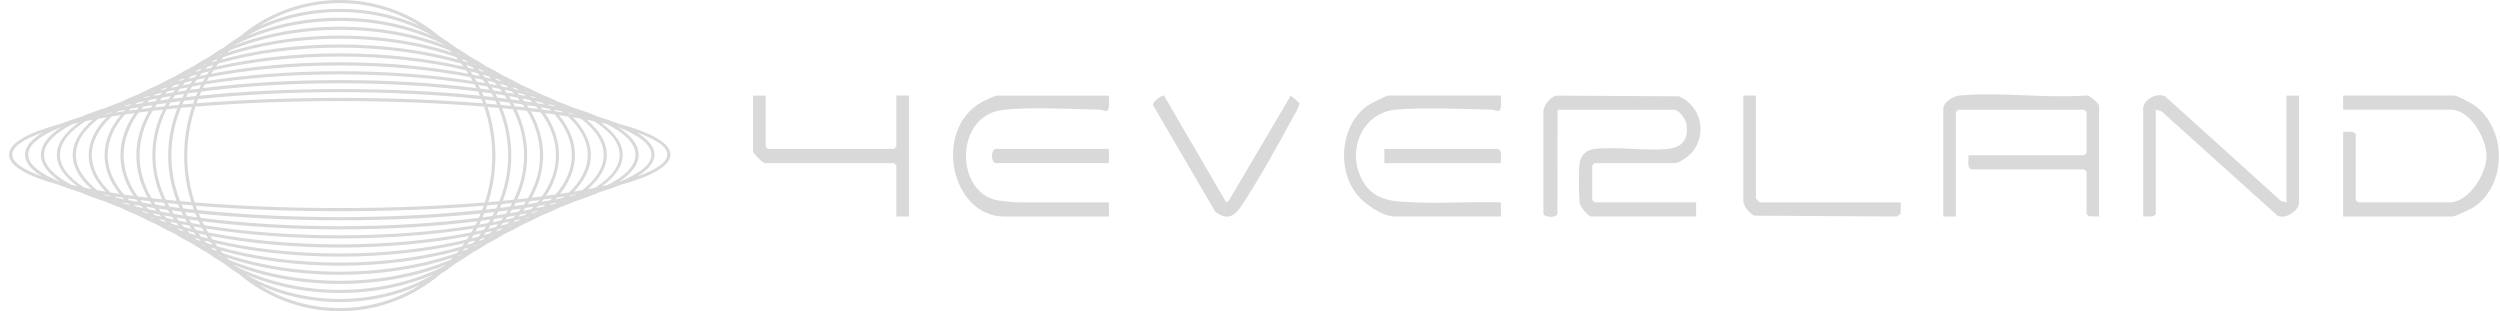 <svg width="241" height="30" viewBox="0 0 241 30" fill="none" xmlns="http://www.w3.org/2000/svg">
<path d="M148.785 10.65C148.877 10.105 149.465 9.285 150.083 9.219L161.84 9.283C163.925 10.164 164.592 12.775 163.202 14.588C162.899 14.982 161.939 15.723 161.458 15.723H153.718L153.491 15.949V19.281L153.718 19.508H163.507V20.869H153.415C153.087 20.869 152.348 19.966 152.285 19.574C152.18 18.915 152.175 16.306 152.285 15.654C152.407 14.916 152.985 14.437 153.715 14.356C155.889 14.114 158.498 14.562 160.705 14.366C162.13 14.241 162.777 13.473 162.581 12.027C162.504 11.464 161.891 10.576 161.306 10.576H150.152L150.134 20.633C150.045 21.002 148.948 20.974 148.785 20.645V10.652V10.65Z" fill="#D9D9D9"/>
<path d="M202.354 20.87L201.392 20.847L201.14 20.643V16.555L200.914 16.329H189.986C189.589 16.006 189.801 15.423 189.76 14.967H200.914L201.14 14.741V10.803L200.914 10.576H188.772L188.546 10.803V20.872H187.332V10.5C187.332 9.843 188.286 9.263 188.917 9.207C192.774 8.853 197.159 9.489 201.071 9.207C201.428 9.1 202.354 10.034 202.354 10.197V20.872V20.87Z" fill="#D9D9D9"/>
<path d="M225.878 20.87V12.694L226.84 12.717L227.092 12.921V19.282L227.319 19.508H236.121C237.989 19.508 239.7 16.772 239.7 15.041C239.7 13.31 238.096 10.574 236.273 10.574H225.878V9.212H236.576C236.872 9.212 238.203 9.917 238.524 10.146C241.649 12.401 241.723 17.711 238.524 19.936C238.228 20.139 236.671 20.872 236.426 20.872H225.878V20.87Z" fill="#D9D9D9"/>
<path d="M206.605 10.348C206.768 9.53 207.918 8.909 208.728 9.291L219.877 19.366L220.416 19.511V9.215H221.63V19.587C221.63 20.285 220.131 21.326 219.449 20.702L208.359 10.722L207.819 10.576V20.646L207.567 20.85L206.605 20.873V10.35V10.348Z" fill="#D9D9D9"/>
<path d="M106.896 9.212C106.85 9.548 107.061 10.614 106.657 10.709C106.407 10.663 106.175 10.574 105.916 10.569C103.246 10.513 99.209 10.291 96.668 10.594C91.931 11.159 92.054 18.777 96.36 19.348C96.791 19.404 97.951 19.513 98.32 19.513H106.896V20.875H96.803C91.705 20.875 89.854 12.495 94.675 9.818C94.848 9.721 95.971 9.217 96.045 9.217H106.896V9.212Z" fill="#D9D9D9"/>
<path d="M144.687 9.212C144.642 9.548 144.853 10.614 144.448 10.708C144.199 10.662 143.967 10.573 143.707 10.568C140.941 10.51 137.275 10.339 134.59 10.568C131.233 10.858 129.761 14.628 131.36 17.436C132.518 19.472 134.46 19.424 136.563 19.513C139.261 19.625 141.989 19.416 144.69 19.505V20.869H134.445C133.269 20.869 131.52 19.658 130.8 18.752C128.853 16.293 129.214 12.088 131.798 10.204C132.055 10.016 133.638 9.209 133.837 9.209H144.687V9.212Z" fill="#D9D9D9"/>
<path d="M73.811 9.212V14.132L74.038 14.359H86.179L86.406 14.132V9.212H87.62V20.872H86.406V15.952L86.179 15.726H73.735C73.531 15.726 72.597 14.794 72.597 14.59V9.214H73.811V9.212Z" fill="#D9D9D9"/>
<path d="M112.208 9.212L118.208 19.509L118.475 19.32L124.429 9.215L125.251 9.917C125.333 10.192 124.683 11.221 124.503 11.559C123.143 14.105 121.339 17.309 119.768 19.707C119.061 20.789 118.363 21.351 117.152 20.41L111.226 10.264C110.831 9.9 112.089 9.128 112.208 9.212Z" fill="#D9D9D9"/>
<path d="M169.273 9.212V19.131C169.273 19.159 169.626 19.511 169.652 19.511H183.234L183.219 20.623L182.855 20.872L169.127 20.791C168.718 20.654 168.058 19.834 168.058 19.434V9.212H169.273Z" fill="#D9D9D9"/>
<path d="M144.686 15.723H133.455V14.361H144.459C144.856 14.685 144.645 15.268 144.686 15.723Z" fill="#D9D9D9"/>
<path d="M106.896 14.358V15.72H95.892C95.538 15.417 95.538 14.659 95.892 14.358H106.896Z" fill="#D9D9D9"/>
<path d="M45.461 24.4C46.005 24.107 46.522 23.794 47.013 23.466C47.596 23.176 48.146 22.865 48.665 22.542C49.276 22.259 49.852 21.959 50.391 21.646C51.022 21.374 51.621 21.089 52.173 20.788C52.807 20.536 53.402 20.271 53.952 19.994C54.464 19.808 54.95 19.612 55.406 19.414C56.289 19.134 57.093 18.838 57.803 18.525C58.521 18.306 59.173 18.08 59.756 17.843C62.853 16.998 64.635 15.993 64.635 14.901C64.635 13.809 62.803 12.773 59.621 11.923C59.033 11.688 58.381 11.464 57.663 11.251C56.948 10.943 56.144 10.652 55.261 10.378C54.805 10.182 54.321 9.991 53.81 9.807C53.257 9.535 52.667 9.275 52.033 9.029C51.491 8.741 50.908 8.466 50.292 8.204C49.755 7.896 49.18 7.603 48.571 7.326C48.049 7.005 47.497 6.697 46.912 6.409C46.418 6.083 45.896 5.77 45.346 5.48C44.875 5.144 44.382 4.829 43.862 4.531C43.397 4.169 42.905 3.833 42.396 3.52C39.787 1.326 36.422 0 32.754 0C29.086 0 25.721 1.326 23.112 3.52C22.603 3.833 22.112 4.169 21.646 4.531C21.13 4.829 20.633 5.144 20.165 5.48C19.615 5.773 19.093 6.083 18.599 6.409C18.017 6.697 17.464 7.002 16.94 7.326C16.334 7.603 15.759 7.896 15.219 8.204C14.603 8.466 14.02 8.741 13.478 9.029C12.844 9.275 12.254 9.538 11.701 9.807C11.19 9.991 10.706 10.182 10.248 10.378C9.365 10.652 8.56 10.945 7.845 11.251C7.127 11.464 6.476 11.688 5.888 11.923C2.704 12.775 0.871 13.793 0.871 14.901C0.871 16.008 2.65 16.998 5.75 17.843C6.333 18.08 6.985 18.309 7.703 18.525C8.413 18.838 9.215 19.134 10.1 19.414C10.556 19.615 11.042 19.808 11.554 19.994C12.104 20.271 12.699 20.534 13.333 20.788C13.885 21.089 14.483 21.374 15.115 21.646C15.654 21.959 16.23 22.259 16.841 22.542C17.36 22.865 17.91 23.176 18.492 23.466C18.984 23.794 19.5 24.107 20.045 24.4C20.526 24.749 21.035 25.077 21.567 25.388C22.033 25.754 22.527 26.098 23.041 26.419C25.66 28.648 29.051 30 32.752 30C36.453 30 39.843 28.651 42.462 26.419C42.977 26.098 43.468 25.754 43.936 25.388C44.468 25.08 44.977 24.751 45.461 24.4ZM44.168 24.716C44.191 24.688 44.214 24.662 44.236 24.634C44.308 24.609 44.382 24.583 44.453 24.558C44.435 24.573 44.417 24.588 44.399 24.606C44.323 24.642 44.244 24.68 44.165 24.716H44.168ZM32.752 27.065C28.778 27.065 25.082 26.309 22.01 25.014C21.954 24.955 21.898 24.894 21.842 24.835C25.029 25.887 28.763 26.492 32.752 26.492C36.74 26.492 40.474 25.887 43.661 24.835C43.608 24.896 43.549 24.955 43.493 25.014C40.421 26.309 36.725 27.065 32.752 27.065ZM32.752 2.874C36.689 2.874 40.355 3.62 43.412 4.892C43.465 4.948 43.519 5.002 43.57 5.058C40.403 4.024 36.702 3.429 32.752 3.429C28.801 3.429 25.1 4.024 21.934 5.058C21.985 5.002 22.041 4.948 22.092 4.892C25.149 3.617 28.814 2.874 32.752 2.874ZM32.752 3.732C36.875 3.732 40.721 4.383 43.962 5.503C44.028 5.582 44.096 5.661 44.16 5.742C40.805 4.821 36.911 4.289 32.752 4.289C28.593 4.289 24.698 4.821 21.343 5.742C21.41 5.661 21.476 5.582 21.542 5.503C24.782 4.383 28.626 3.732 32.752 3.732ZM45.026 23.608C45.089 23.519 45.153 23.43 45.214 23.339C45.417 23.288 45.616 23.237 45.817 23.183C45.746 23.265 45.675 23.344 45.601 23.425C45.41 23.486 45.219 23.547 45.026 23.608ZM45.191 23.863C45.135 23.919 45.079 23.973 45.023 24.029C44.88 24.084 44.738 24.138 44.593 24.194C44.644 24.128 44.697 24.064 44.748 23.998C44.896 23.955 45.046 23.909 45.191 23.863ZM16.041 21.012C15.967 20.933 15.894 20.854 15.825 20.776C16.079 20.821 16.334 20.865 16.594 20.908C16.655 20.997 16.716 21.086 16.779 21.173C16.53 21.119 16.283 21.066 16.041 21.01V21.012ZM14.298 20.165C14.221 20.086 14.145 20.007 14.074 19.928C14.338 19.971 14.606 20.012 14.878 20.053C14.942 20.142 15 20.231 15.066 20.317C14.807 20.266 14.55 20.215 14.298 20.165ZM10.648 18.551C9.492 17.439 8.851 16.219 8.851 14.944C8.851 13.669 9.53 12.371 10.757 11.23C11.042 11.184 11.33 11.139 11.623 11.095C10.63 12.292 10.08 13.592 10.08 14.954C10.08 16.316 10.592 17.528 11.521 18.691C11.223 18.645 10.935 18.599 10.648 18.553V18.551ZM7.316 14.934C7.316 13.692 8.1 12.511 9.502 11.441C9.757 11.396 10.019 11.35 10.284 11.304C9.166 12.429 8.548 13.656 8.548 14.941C8.548 16.227 9.131 17.375 10.179 18.472C9.907 18.426 9.64 18.378 9.377 18.332C8.054 17.288 7.316 16.14 7.316 14.934ZM15.166 9.497C15.102 9.581 15.038 9.665 14.977 9.749C14.713 9.787 14.45 9.828 14.193 9.868C14.262 9.795 14.331 9.721 14.405 9.647C14.657 9.596 14.909 9.545 15.168 9.497H15.166ZM16.866 8.659C16.805 8.741 16.749 8.825 16.69 8.909C16.438 8.95 16.186 8.993 15.94 9.036C16.006 8.962 16.074 8.889 16.143 8.815C16.38 8.761 16.622 8.71 16.866 8.657V8.659ZM32.752 5.45C37.199 5.45 41.363 5.936 44.934 6.778C45.008 6.888 45.077 7 45.148 7.109C41.47 6.404 37.244 6.002 32.754 6.002C28.264 6.002 24.039 6.404 20.361 7.109C20.432 7 20.501 6.885 20.575 6.778C24.146 5.936 28.31 5.45 32.757 5.45H32.752ZM20.824 6.422C20.895 6.323 20.967 6.226 21.038 6.129C24.446 5.154 28.46 4.592 32.752 4.592C37.043 4.592 41.055 5.157 44.466 6.129C44.539 6.226 44.608 6.325 44.679 6.422C41.157 5.61 37.087 5.144 32.752 5.144C28.417 5.144 24.347 5.61 20.824 6.422ZM49.36 8.817C49.429 8.891 49.495 8.965 49.564 9.039C49.317 8.995 49.068 8.952 48.813 8.911C48.755 8.827 48.699 8.743 48.638 8.662C48.882 8.713 49.121 8.766 49.358 8.82L49.36 8.817ZM51.104 9.647C51.178 9.721 51.244 9.795 51.315 9.868C51.058 9.828 50.796 9.787 50.531 9.749C50.47 9.665 50.406 9.581 50.343 9.497C50.602 9.545 50.854 9.596 51.106 9.647H51.104ZM56.131 18.332C55.869 18.38 55.602 18.426 55.329 18.472C56.38 17.375 56.961 16.186 56.961 14.941C56.961 13.697 56.34 12.429 55.225 11.304C55.492 11.35 55.752 11.396 56.006 11.441C57.406 12.511 58.193 13.692 58.193 14.934C58.193 16.176 57.457 17.288 56.131 18.332ZM56.658 14.944C56.658 16.222 56.016 17.439 54.861 18.551C54.573 18.597 54.283 18.645 53.988 18.688C54.917 17.525 55.428 16.265 55.428 14.952C55.428 13.638 54.879 12.292 53.886 11.093C54.181 11.136 54.466 11.182 54.752 11.228C55.978 12.368 56.658 13.623 56.658 14.941V14.944ZM50.44 20.317C50.506 20.231 50.567 20.142 50.628 20.053C50.9 20.012 51.168 19.971 51.432 19.928C51.358 20.007 51.285 20.086 51.208 20.165C50.956 20.215 50.699 20.269 50.44 20.317ZM48.727 21.173C48.79 21.086 48.851 20.997 48.912 20.908C49.172 20.865 49.429 20.821 49.681 20.776C49.612 20.854 49.536 20.933 49.465 21.012C49.223 21.068 48.976 21.122 48.727 21.175V21.173ZM45.833 22.331C45.901 22.211 45.967 22.089 46.031 21.967C46.308 21.921 46.583 21.875 46.853 21.824C46.779 21.936 46.705 22.048 46.627 22.158C46.364 22.216 46.1 22.275 45.833 22.328V22.331ZM46.364 22.509C46.288 22.608 46.212 22.707 46.133 22.807C45.906 22.868 45.675 22.926 45.443 22.982C45.512 22.875 45.578 22.768 45.644 22.659C45.886 22.611 46.128 22.56 46.364 22.509ZM32.752 7.168C37.458 7.168 41.887 7.517 45.741 8.127C45.804 8.247 45.868 8.369 45.926 8.491C41.999 7.998 37.527 7.72 32.749 7.72C27.972 7.72 23.502 7.998 19.572 8.491C19.633 8.369 19.694 8.247 19.758 8.127C23.614 7.517 28.04 7.168 32.747 7.168H32.752ZM19.938 7.812C20.007 7.69 20.076 7.567 20.147 7.448C23.866 6.725 28.168 6.31 32.752 6.31C37.336 6.31 41.638 6.725 45.356 7.448C45.428 7.567 45.496 7.69 45.565 7.812C41.742 7.209 37.379 6.865 32.749 6.865C28.119 6.865 23.756 7.209 19.933 7.812H19.938ZM46.52 20.949C46.576 20.819 46.629 20.684 46.683 20.552C47.014 20.516 47.342 20.48 47.665 20.442C47.601 20.567 47.535 20.692 47.467 20.816C47.154 20.862 46.838 20.905 46.52 20.949ZM47.273 21.162C47.207 21.274 47.141 21.389 47.069 21.498C46.782 21.552 46.489 21.603 46.194 21.651C46.255 21.529 46.311 21.409 46.37 21.285C46.675 21.244 46.975 21.203 47.273 21.16V21.162ZM14.985 14.98C14.985 13.419 15.364 11.925 16.059 10.538C16.403 10.502 16.749 10.467 17.1 10.434C16.53 11.864 16.214 13.394 16.214 14.987C16.214 16.581 16.502 17.981 17.026 19.358C16.673 19.325 16.326 19.289 15.98 19.253C15.336 17.915 14.982 16.476 14.982 14.98H14.985ZM15.634 19.215C15.29 19.177 14.949 19.139 14.613 19.101C13.863 17.81 13.453 16.42 13.453 14.97C13.453 13.519 13.898 12.019 14.707 10.686C15.038 10.647 15.374 10.609 15.713 10.574C15.049 11.953 14.685 13.435 14.685 14.977C14.685 16.52 15.023 17.881 15.634 19.215ZM16.52 14.987C16.52 13.381 16.846 11.836 17.441 10.4C17.793 10.367 18.146 10.337 18.505 10.306C18.019 11.783 17.752 13.358 17.752 14.995C17.752 16.632 17.994 18.065 18.439 19.482C18.08 19.452 17.724 19.421 17.37 19.388C16.823 18.004 16.522 16.525 16.522 14.985L16.52 14.987ZM32.752 8.883C37.631 8.883 42.284 9.13 46.405 9.566C46.456 9.695 46.512 9.825 46.56 9.958C42.404 9.624 37.728 9.438 32.752 9.438C27.776 9.438 23.1 9.624 18.943 9.958C18.991 9.825 19.045 9.695 19.098 9.566C23.222 9.13 27.875 8.883 32.752 8.883ZM19.238 9.222C19.294 9.09 19.355 8.96 19.416 8.83C23.397 8.318 27.938 8.028 32.754 8.028C37.57 8.028 42.109 8.318 46.092 8.83C46.153 8.96 46.214 9.09 46.27 9.222C42.221 8.812 37.641 8.583 32.757 8.583C27.872 8.583 23.291 8.812 19.243 9.222H19.238ZM50.521 14.98C50.521 16.476 50.167 17.915 49.523 19.253C49.177 19.289 48.828 19.325 48.477 19.358C49.001 17.981 49.289 16.512 49.289 14.987C49.289 13.463 48.974 11.864 48.403 10.434C48.755 10.467 49.101 10.502 49.444 10.538C50.139 11.925 50.518 13.419 50.518 14.98H50.521ZM49.796 10.574C50.134 10.609 50.468 10.647 50.798 10.686C51.605 12.017 52.053 13.46 52.053 14.97C52.053 16.479 51.644 17.81 50.893 19.101C50.557 19.141 50.215 19.18 49.872 19.215C50.485 17.884 50.821 16.459 50.821 14.977C50.821 13.496 50.457 11.951 49.793 10.574H49.796ZM48.986 14.987C48.986 16.527 48.686 18.006 48.139 19.391C47.785 19.424 47.428 19.454 47.069 19.485C47.515 18.067 47.757 16.56 47.757 14.998C47.757 13.435 47.489 11.785 47.003 10.309C47.362 10.339 47.716 10.37 48.067 10.403C48.66 11.839 48.989 13.381 48.989 14.99L48.986 14.987ZM48.009 19.714C47.955 19.839 47.894 19.963 47.838 20.088C47.502 20.129 47.166 20.167 46.822 20.205C46.871 20.073 46.917 19.941 46.96 19.806C47.314 19.775 47.663 19.747 48.009 19.714ZM46.739 19.513C42.442 19.867 37.685 20.055 32.752 20.055C27.819 20.055 23.064 19.867 18.765 19.513C18.304 18.09 18.052 16.573 18.052 14.998C18.052 13.422 18.33 11.762 18.834 10.281C23.112 9.93 27.844 9.744 32.752 9.744C37.659 9.744 42.391 9.93 46.67 10.281C47.174 11.762 47.451 13.348 47.451 14.998C47.451 16.647 47.199 18.09 46.739 19.513ZM46.891 9.986C46.845 9.856 46.797 9.728 46.749 9.604C47.09 9.642 47.426 9.68 47.759 9.718C47.818 9.835 47.871 9.955 47.925 10.077C47.584 10.047 47.24 10.016 46.891 9.988V9.986ZM18.615 9.986C18.266 10.014 17.922 10.044 17.581 10.075C17.635 9.955 17.691 9.835 17.747 9.718C18.08 9.678 18.416 9.639 18.757 9.604C18.709 9.731 18.66 9.858 18.615 9.986ZM18.546 19.806C18.592 19.938 18.635 20.073 18.683 20.205C18.34 20.167 18.004 20.129 17.668 20.088C17.609 19.963 17.551 19.841 17.497 19.714C17.843 19.745 18.192 19.775 18.546 19.806ZM18.877 19.834C23.051 20.172 27.75 20.361 32.754 20.361C37.758 20.361 42.457 20.172 46.632 19.834C46.583 19.971 46.535 20.106 46.481 20.241C42.34 20.681 37.662 20.931 32.754 20.931C27.847 20.931 23.168 20.679 19.027 20.241C18.976 20.106 18.925 19.971 18.877 19.834ZM32.752 21.236C37.667 21.236 42.274 21.005 46.342 20.587C46.285 20.725 46.224 20.86 46.163 20.994C42.162 21.511 37.596 21.806 32.749 21.806C27.903 21.806 23.336 21.511 19.335 20.994C19.274 20.86 19.213 20.725 19.157 20.587C23.224 21.002 27.831 21.236 32.747 21.236H32.752ZM48.026 20.401C48.34 20.363 48.65 20.325 48.958 20.284C48.889 20.396 48.823 20.506 48.749 20.615C48.452 20.663 48.149 20.712 47.843 20.758C47.907 20.638 47.968 20.518 48.029 20.399L48.026 20.401ZM48.192 20.045C48.245 19.925 48.299 19.803 48.35 19.681C48.691 19.648 49.027 19.615 49.36 19.582C49.302 19.694 49.243 19.806 49.18 19.915C48.854 19.958 48.528 20.002 48.194 20.042L48.192 20.045ZM49.719 19.546C50.042 19.513 50.366 19.477 50.681 19.442C50.62 19.538 50.559 19.638 50.493 19.734C50.182 19.78 49.867 19.826 49.546 19.872C49.605 19.765 49.666 19.658 49.719 19.549V19.546ZM51.063 19.396C51.374 19.36 51.679 19.322 51.982 19.284C51.918 19.368 51.847 19.447 51.781 19.531C51.488 19.579 51.193 19.628 50.893 19.673C50.951 19.582 51.01 19.49 51.066 19.398L51.063 19.396ZM51.259 19.057C51.969 17.777 52.359 16.402 52.359 14.97C52.359 13.536 51.941 12.055 51.178 10.731C51.501 10.77 51.822 10.81 52.137 10.851C53.072 12.124 53.591 13.511 53.591 14.962C53.591 16.413 53.11 17.698 52.239 18.935C51.916 18.978 51.59 19.019 51.259 19.06V19.057ZM50.967 10.393C50.913 10.306 50.859 10.217 50.803 10.133C51.099 10.179 51.389 10.225 51.677 10.273C51.743 10.35 51.809 10.426 51.87 10.505C51.572 10.467 51.272 10.431 50.967 10.395V10.393ZM50.587 10.347C50.272 10.311 49.953 10.276 49.63 10.243C49.577 10.141 49.523 10.037 49.465 9.937C49.778 9.98 50.088 10.024 50.394 10.07C50.46 10.161 50.526 10.253 50.587 10.347ZM49.266 10.204C48.938 10.171 48.607 10.138 48.273 10.108C48.222 9.991 48.167 9.876 48.113 9.762C48.444 9.802 48.767 9.843 49.09 9.886C49.152 9.991 49.21 10.098 49.269 10.204H49.266ZM47.943 9.405C47.884 9.291 47.823 9.176 47.762 9.062C48.062 9.107 48.36 9.153 48.653 9.202C48.724 9.306 48.795 9.413 48.864 9.52C48.561 9.482 48.256 9.443 47.945 9.405H47.943ZM47.576 9.362C47.258 9.326 46.937 9.291 46.611 9.255C46.558 9.128 46.502 9.001 46.443 8.873C46.761 8.917 47.077 8.96 47.388 9.006C47.454 9.123 47.515 9.242 47.576 9.362ZM46.293 8.54C46.237 8.42 46.176 8.306 46.115 8.189C46.408 8.237 46.695 8.288 46.983 8.339C47.052 8.446 47.115 8.553 47.181 8.659C46.889 8.619 46.593 8.578 46.293 8.54ZM19.213 8.54C18.915 8.578 18.617 8.619 18.325 8.659C18.391 8.553 18.454 8.443 18.523 8.339C18.808 8.288 19.098 8.237 19.389 8.189C19.33 8.306 19.269 8.42 19.21 8.54H19.213ZM19.063 8.873C19.007 9.001 18.948 9.125 18.895 9.255C18.569 9.288 18.248 9.324 17.93 9.362C17.994 9.242 18.052 9.123 18.118 9.006C18.429 8.96 18.745 8.917 19.063 8.873ZM17.564 9.405C17.253 9.441 16.948 9.479 16.645 9.52C16.713 9.413 16.782 9.306 16.856 9.202C17.148 9.153 17.446 9.107 17.747 9.062C17.686 9.176 17.622 9.291 17.566 9.405H17.564ZM17.393 9.762C17.34 9.876 17.283 9.991 17.233 10.108C16.896 10.138 16.566 10.171 16.24 10.204C16.298 10.098 16.354 9.991 16.418 9.886C16.739 9.843 17.064 9.802 17.395 9.762H17.393ZM15.876 10.243C15.553 10.276 15.234 10.311 14.919 10.347C14.98 10.253 15.046 10.161 15.112 10.07C15.418 10.024 15.728 9.98 16.041 9.937C15.985 10.039 15.929 10.141 15.876 10.243ZM14.54 10.393C14.234 10.428 13.934 10.464 13.636 10.502C13.7 10.426 13.763 10.347 13.829 10.271C14.117 10.222 14.407 10.177 14.702 10.131C14.644 10.217 14.593 10.304 14.54 10.39V10.393ZM14.328 10.731C13.565 12.055 13.147 13.483 13.147 14.97C13.147 16.456 13.537 17.777 14.247 19.057C13.916 19.017 13.59 18.976 13.267 18.933C12.396 17.696 11.915 16.359 11.915 14.959C11.915 13.559 12.434 12.124 13.369 10.848C13.684 10.808 14.005 10.767 14.328 10.729V10.731ZM14.443 19.396C14.499 19.488 14.555 19.579 14.616 19.671C14.316 19.625 14.018 19.577 13.727 19.528C13.659 19.447 13.59 19.365 13.527 19.281C13.829 19.32 14.135 19.358 14.445 19.393L14.443 19.396ZM14.825 19.439C15.14 19.475 15.463 19.51 15.787 19.544C15.84 19.653 15.901 19.757 15.96 19.867C15.639 19.823 15.323 19.778 15.013 19.729C14.947 19.633 14.886 19.536 14.825 19.437V19.439ZM16.148 19.584C16.482 19.617 16.818 19.65 17.159 19.683C17.21 19.806 17.261 19.925 17.317 20.047C16.983 20.007 16.655 19.963 16.331 19.92C16.268 19.811 16.209 19.699 16.151 19.587L16.148 19.584ZM17.479 20.401C17.538 20.521 17.602 20.641 17.665 20.76C17.36 20.714 17.057 20.666 16.759 20.618C16.685 20.508 16.619 20.396 16.55 20.287C16.858 20.328 17.166 20.366 17.482 20.404L17.479 20.401ZM17.838 20.445C18.162 20.483 18.49 20.518 18.821 20.554C18.874 20.686 18.928 20.819 18.984 20.951C18.663 20.908 18.347 20.865 18.037 20.819C17.968 20.694 17.902 20.572 17.838 20.445ZM19.136 21.285C19.192 21.407 19.251 21.529 19.312 21.651C19.017 21.603 18.724 21.552 18.436 21.498C18.368 21.386 18.299 21.274 18.233 21.162C18.531 21.206 18.831 21.246 19.136 21.287V21.285ZM19.49 21.33C23.438 21.832 27.941 22.112 32.752 22.112C37.562 22.112 42.065 21.832 46.013 21.33C45.952 21.458 45.886 21.585 45.82 21.71C41.946 22.331 37.489 22.684 32.752 22.684C28.015 22.684 23.558 22.331 19.684 21.71C19.618 21.582 19.551 21.458 19.49 21.33ZM32.752 22.987C37.417 22.987 41.813 22.639 45.657 22.025C45.586 22.153 45.512 22.28 45.438 22.404C41.701 23.138 37.369 23.558 32.752 23.558C28.134 23.558 23.802 23.135 20.066 22.404C19.992 22.28 19.918 22.153 19.847 22.025C23.69 22.639 28.086 22.987 32.752 22.987ZM47.271 21.748C47.523 21.702 47.77 21.654 48.016 21.605C47.938 21.702 47.856 21.796 47.772 21.893C47.538 21.951 47.301 22.01 47.059 22.066C47.131 21.962 47.204 21.857 47.271 21.75V21.748ZM47.467 21.425C47.53 21.318 47.596 21.213 47.657 21.104C47.94 21.063 48.22 21.02 48.495 20.974C48.426 21.071 48.355 21.168 48.281 21.264C48.014 21.318 47.741 21.371 47.464 21.425H47.467ZM49.147 20.552C49.213 20.447 49.279 20.343 49.34 20.236C49.635 20.195 49.928 20.154 50.215 20.114C50.142 20.21 50.065 20.307 49.989 20.401C49.712 20.452 49.429 20.503 49.144 20.552H49.147ZM51.89 19.854C52.127 19.813 52.361 19.775 52.59 19.734C52.524 19.793 52.463 19.852 52.394 19.907C52.17 19.958 51.939 20.009 51.707 20.06C51.768 19.991 51.829 19.923 51.89 19.854ZM52.221 19.452C52.277 19.378 52.328 19.304 52.384 19.228C52.672 19.19 52.954 19.151 53.232 19.111C53.171 19.174 53.11 19.238 53.046 19.302C52.776 19.353 52.501 19.401 52.221 19.449V19.452ZM52.631 18.882C53.446 17.657 53.891 16.336 53.891 14.959C53.891 13.582 53.41 12.164 52.537 10.902C52.847 10.943 53.153 10.986 53.453 11.029C54.525 12.238 55.12 13.562 55.12 14.949C55.12 16.336 54.56 17.571 53.555 18.749C53.25 18.795 52.942 18.838 52.629 18.879L52.631 18.882ZM53.573 10.734C53.527 10.683 53.476 10.635 53.428 10.584C53.677 10.632 53.924 10.681 54.166 10.731C54.214 10.77 54.265 10.808 54.311 10.846C54.069 10.808 53.822 10.772 53.573 10.734ZM53.112 10.668C52.84 10.63 52.565 10.591 52.285 10.556C52.232 10.485 52.175 10.416 52.12 10.347C52.397 10.395 52.672 10.444 52.939 10.492C52.998 10.551 53.054 10.609 53.11 10.668H53.112ZM51.786 9.945C51.727 9.879 51.664 9.815 51.605 9.751C51.832 9.8 52.053 9.848 52.275 9.899C52.341 9.952 52.407 10.006 52.471 10.062C52.247 10.021 52.018 9.983 51.789 9.945H51.786ZM50.114 9.688C49.829 9.647 49.541 9.606 49.246 9.568C49.185 9.469 49.126 9.367 49.06 9.268C49.34 9.316 49.615 9.364 49.887 9.413C49.964 9.505 50.04 9.594 50.111 9.688H50.114ZM48.398 8.843C48.123 8.799 47.846 8.756 47.566 8.715C47.507 8.614 47.446 8.512 47.383 8.41C47.652 8.461 47.92 8.512 48.182 8.565C48.253 8.657 48.327 8.749 48.396 8.84L48.398 8.843ZM47.176 8.087C47.11 7.985 47.044 7.886 46.973 7.786C47.209 7.84 47.441 7.898 47.673 7.954C47.754 8.046 47.836 8.135 47.912 8.227C47.67 8.178 47.423 8.133 47.174 8.087H47.176ZM46.761 8.01C46.494 7.962 46.227 7.916 45.955 7.873C45.891 7.756 45.822 7.641 45.756 7.524C46.021 7.578 46.278 7.634 46.535 7.69C46.611 7.797 46.688 7.903 46.761 8.01ZM45.56 7.193C45.496 7.089 45.428 6.987 45.361 6.883C45.588 6.939 45.817 6.997 46.039 7.056C46.115 7.15 46.194 7.244 46.268 7.338C46.033 7.287 45.797 7.242 45.56 7.193ZM19.946 7.193C19.709 7.242 19.47 7.287 19.238 7.338C19.312 7.242 19.391 7.15 19.467 7.056C19.689 6.997 19.918 6.939 20.145 6.883C20.078 6.987 20.009 7.089 19.946 7.193ZM19.753 7.524C19.686 7.641 19.617 7.756 19.554 7.873C19.282 7.919 19.012 7.965 18.747 8.01C18.821 7.903 18.897 7.797 18.974 7.69C19.231 7.634 19.49 7.578 19.753 7.524ZM18.33 8.087C18.083 8.133 17.836 8.178 17.591 8.227C17.668 8.135 17.752 8.046 17.831 7.954C18.062 7.898 18.294 7.84 18.531 7.786C18.462 7.886 18.396 7.985 18.33 8.087ZM18.123 8.41C18.062 8.512 18.001 8.611 17.94 8.715C17.66 8.756 17.383 8.799 17.108 8.843C17.177 8.749 17.25 8.659 17.322 8.568C17.586 8.514 17.851 8.463 18.123 8.413V8.41ZM16.444 9.268C16.38 9.367 16.319 9.466 16.258 9.568C15.965 9.606 15.677 9.647 15.39 9.688C15.461 9.596 15.537 9.505 15.614 9.413C15.886 9.364 16.161 9.316 16.441 9.268H16.444ZM13.72 9.945C13.488 9.983 13.262 10.021 13.038 10.062C13.101 10.006 13.168 9.952 13.234 9.899C13.453 9.848 13.677 9.8 13.903 9.751C13.842 9.815 13.778 9.879 13.723 9.945H13.72ZM13.386 10.345C13.331 10.413 13.274 10.485 13.221 10.553C12.941 10.589 12.666 10.627 12.394 10.665C12.452 10.607 12.506 10.548 12.564 10.49C12.834 10.439 13.107 10.39 13.384 10.345H13.386ZM11.933 10.734C11.684 10.77 11.437 10.808 11.195 10.846C11.241 10.808 11.292 10.77 11.34 10.731C11.582 10.681 11.829 10.632 12.078 10.584C12.03 10.635 11.981 10.683 11.933 10.734ZM10.383 14.952C10.383 13.564 10.979 12.241 12.05 11.032C12.353 10.989 12.656 10.945 12.966 10.905C12.093 12.167 11.612 13.534 11.612 14.962C11.612 16.39 12.058 17.657 12.872 18.884C12.559 18.841 12.251 18.798 11.946 18.755C10.94 17.576 10.38 16.296 10.38 14.954L10.383 14.952ZM13.122 19.23C13.175 19.304 13.226 19.381 13.285 19.454C13.005 19.406 12.732 19.358 12.46 19.307C12.396 19.243 12.335 19.18 12.274 19.116C12.552 19.154 12.834 19.195 13.122 19.233V19.23ZM13.616 19.854C13.674 19.923 13.735 19.991 13.799 20.06C13.567 20.009 13.338 19.958 13.111 19.907C13.043 19.849 12.982 19.79 12.915 19.734C13.145 19.775 13.379 19.816 13.616 19.854ZM15.288 20.114C15.575 20.154 15.868 20.195 16.163 20.236C16.227 20.343 16.291 20.447 16.357 20.552C16.072 20.503 15.789 20.452 15.512 20.401C15.435 20.305 15.359 20.21 15.285 20.114H15.288ZM17.009 20.977C17.283 21.02 17.563 21.063 17.846 21.106C17.907 21.213 17.973 21.32 18.037 21.427C17.762 21.376 17.49 21.323 17.22 21.267C17.146 21.17 17.077 21.073 17.006 20.977H17.009ZM18.235 21.748C18.304 21.855 18.375 21.959 18.447 22.064C18.205 22.008 17.968 21.949 17.734 21.89C17.652 21.796 17.569 21.7 17.49 21.605C17.734 21.654 17.983 21.702 18.235 21.748ZM18.65 21.824C18.92 21.873 19.195 21.918 19.473 21.964C19.536 22.086 19.602 22.209 19.671 22.328C19.401 22.272 19.139 22.216 18.877 22.158C18.798 22.048 18.727 21.936 18.65 21.824ZM19.862 22.659C19.928 22.768 19.994 22.875 20.063 22.982C19.831 22.924 19.6 22.868 19.373 22.807C19.294 22.707 19.218 22.608 19.142 22.509C19.378 22.56 19.62 22.611 19.862 22.659ZM20.267 22.741C23.968 23.456 28.224 23.866 32.752 23.866C37.28 23.866 41.536 23.456 45.237 22.741C45.163 22.858 45.089 22.975 45.013 23.089C41.426 23.945 37.232 24.438 32.752 24.438C28.272 24.438 24.077 23.945 20.491 23.089C20.414 22.975 20.34 22.858 20.267 22.741ZM32.752 24.741C37.125 24.741 41.225 24.268 44.771 23.443C44.7 23.545 44.628 23.649 44.552 23.748C41.123 24.739 37.081 25.314 32.752 25.314C28.422 25.314 24.38 24.739 20.951 23.748C20.878 23.649 20.806 23.545 20.732 23.443C24.276 24.268 28.379 24.741 32.752 24.741ZM46.321 23.054C46.476 23.01 46.627 22.965 46.779 22.921C46.723 22.972 46.667 23.026 46.611 23.076C46.464 23.13 46.316 23.186 46.166 23.239C46.217 23.178 46.27 23.117 46.321 23.054ZM46.624 22.667C46.69 22.58 46.756 22.494 46.82 22.407C47.029 22.359 47.237 22.31 47.444 22.262C47.37 22.341 47.291 22.42 47.215 22.496C47.021 22.555 46.822 22.611 46.627 22.667H46.624ZM47.958 22.135C48.118 22.094 48.276 22.051 48.434 22.01C48.378 22.058 48.322 22.109 48.266 22.158C48.113 22.209 47.96 22.262 47.803 22.313C47.856 22.254 47.907 22.193 47.958 22.135ZM48.276 21.761C48.342 21.679 48.408 21.595 48.472 21.511C48.691 21.465 48.905 21.419 49.118 21.371C49.042 21.448 48.966 21.524 48.887 21.598C48.688 21.654 48.482 21.707 48.276 21.761ZM49.645 21.252C49.813 21.211 49.981 21.173 50.149 21.132C50.088 21.18 50.03 21.231 49.969 21.279C49.811 21.328 49.648 21.376 49.488 21.425C49.544 21.369 49.594 21.31 49.648 21.252H49.645ZM49.971 20.893C50.027 20.826 50.081 20.758 50.137 20.692C50.358 20.651 50.58 20.608 50.796 20.564C50.735 20.62 50.679 20.676 50.615 20.732C50.404 20.786 50.19 20.839 49.971 20.893ZM51.336 20.455C51.506 20.419 51.676 20.384 51.844 20.345C51.804 20.376 51.761 20.404 51.722 20.434C51.552 20.483 51.381 20.531 51.208 20.577C51.252 20.536 51.297 20.495 51.338 20.455H51.336ZM52.473 20.205C52.506 20.198 52.537 20.19 52.57 20.182C52.532 20.195 52.496 20.205 52.458 20.218C52.463 20.213 52.468 20.21 52.473 20.205ZM53.117 19.635C53.306 19.599 53.492 19.564 53.675 19.528C53.626 19.561 53.578 19.594 53.53 19.628C53.346 19.676 53.16 19.722 52.972 19.767C53.02 19.722 53.071 19.678 53.117 19.635ZM53.532 19.213C53.583 19.159 53.634 19.103 53.682 19.05C53.937 19.012 54.186 18.973 54.433 18.935C54.385 18.976 54.339 19.019 54.291 19.06C54.044 19.111 53.789 19.162 53.535 19.213H53.532ZM54.945 18.854C55.154 18.818 55.36 18.785 55.563 18.749C55.541 18.765 55.515 18.78 55.492 18.798C55.281 18.846 55.065 18.897 54.846 18.945C54.879 18.915 54.914 18.887 54.945 18.856V18.854ZM58.496 14.934C58.496 13.735 57.806 12.592 56.566 11.546C56.798 11.589 57.027 11.635 57.251 11.681C58.839 12.668 59.728 13.768 59.728 14.926C59.728 16.084 58.888 17.125 57.378 18.093C57.147 18.141 56.913 18.187 56.671 18.233C57.844 17.212 58.498 16.1 58.498 14.934H58.496ZM55.416 11.024C55.22 10.991 55.021 10.958 54.823 10.925C54.795 10.899 54.769 10.877 54.741 10.851C54.953 10.897 55.164 10.943 55.367 10.991C55.385 11.001 55.4 11.014 55.418 11.024H55.416ZM53.53 10.258C53.354 10.225 53.176 10.189 52.995 10.156C52.952 10.115 52.909 10.077 52.865 10.037C53.046 10.08 53.227 10.126 53.405 10.169C53.448 10.197 53.489 10.227 53.532 10.255L53.53 10.258ZM54.151 10.37C54.214 10.388 54.278 10.406 54.339 10.421C54.283 10.408 54.227 10.398 54.174 10.388C54.166 10.383 54.158 10.375 54.151 10.37ZM51.702 9.456C51.542 9.421 51.379 9.387 51.216 9.354C51.178 9.319 51.139 9.283 51.101 9.245C51.269 9.291 51.435 9.336 51.6 9.382C51.633 9.408 51.669 9.431 51.702 9.456ZM50.676 9.245C50.465 9.204 50.251 9.163 50.035 9.123C49.981 9.059 49.925 8.998 49.869 8.934C50.083 8.985 50.294 9.036 50.503 9.09C50.562 9.141 50.618 9.194 50.676 9.245ZM49.544 8.578C49.493 8.525 49.437 8.471 49.383 8.418C49.536 8.463 49.694 8.507 49.844 8.553C49.905 8.601 49.969 8.647 50.03 8.693C49.869 8.654 49.706 8.616 49.544 8.578ZM49.001 8.453C48.795 8.407 48.584 8.364 48.373 8.318C48.309 8.239 48.251 8.161 48.184 8.082C48.385 8.135 48.587 8.189 48.785 8.242C48.859 8.311 48.928 8.382 49.001 8.453ZM47.859 7.71C47.81 7.657 47.764 7.601 47.713 7.547C47.864 7.595 48.011 7.644 48.156 7.692C48.21 7.738 48.263 7.784 48.317 7.827C48.166 7.786 48.011 7.748 47.859 7.71ZM47.329 7.58C47.131 7.532 46.927 7.486 46.723 7.44C46.662 7.359 46.601 7.277 46.54 7.196C46.733 7.249 46.927 7.303 47.115 7.361C47.189 7.435 47.26 7.506 47.329 7.58ZM46.227 6.809C46.179 6.753 46.133 6.694 46.084 6.638C46.232 6.689 46.374 6.743 46.52 6.796C46.571 6.842 46.619 6.89 46.67 6.936C46.522 6.893 46.377 6.85 46.227 6.809ZM45.718 6.677C45.522 6.626 45.326 6.575 45.127 6.526C45.069 6.44 45.008 6.356 44.947 6.272C45.135 6.328 45.323 6.386 45.509 6.447C45.581 6.524 45.652 6.598 45.721 6.677H45.718ZM44.657 5.88C44.611 5.819 44.562 5.758 44.514 5.697C44.656 5.75 44.794 5.803 44.934 5.857C44.985 5.908 45.036 5.956 45.087 6.007C44.944 5.964 44.801 5.921 44.657 5.877V5.88ZM20.85 5.88C20.704 5.923 20.562 5.966 20.419 6.01C20.47 5.959 20.521 5.908 20.572 5.859C20.712 5.806 20.849 5.75 20.992 5.699C20.944 5.76 20.895 5.819 20.85 5.882V5.88ZM20.559 6.272C20.498 6.356 20.437 6.44 20.379 6.526C20.18 6.575 19.984 6.626 19.788 6.677C19.857 6.6 19.928 6.524 19.999 6.447C20.185 6.389 20.371 6.33 20.559 6.272ZM19.279 6.809C19.129 6.85 18.984 6.893 18.836 6.936C18.887 6.89 18.935 6.842 18.986 6.796C19.131 6.743 19.274 6.689 19.422 6.638C19.373 6.694 19.327 6.753 19.279 6.809ZM18.966 7.196C18.902 7.277 18.844 7.359 18.783 7.44C18.579 7.486 18.378 7.532 18.177 7.58C18.248 7.506 18.319 7.433 18.391 7.361C18.579 7.305 18.773 7.252 18.966 7.196ZM17.648 7.71C17.495 7.748 17.339 7.789 17.189 7.827C17.243 7.781 17.294 7.735 17.35 7.692C17.497 7.644 17.645 7.595 17.793 7.547C17.742 7.601 17.696 7.657 17.648 7.71ZM17.322 8.084C17.258 8.163 17.197 8.242 17.133 8.321C16.922 8.364 16.711 8.41 16.505 8.456C16.576 8.385 16.647 8.313 16.721 8.245C16.919 8.191 17.12 8.138 17.322 8.084ZM15.962 8.578C15.8 8.616 15.637 8.654 15.476 8.693C15.537 8.644 15.601 8.598 15.662 8.553C15.812 8.507 15.97 8.463 16.123 8.418C16.069 8.471 16.016 8.525 15.962 8.578ZM15.636 8.934C15.581 8.998 15.525 9.059 15.471 9.123C15.255 9.163 15.041 9.204 14.83 9.245C14.886 9.194 14.944 9.141 15.003 9.09C15.211 9.036 15.423 8.985 15.636 8.934ZM14.293 9.352C14.13 9.385 13.967 9.421 13.806 9.454C13.839 9.428 13.875 9.405 13.908 9.38C14.071 9.334 14.239 9.288 14.407 9.242C14.369 9.278 14.331 9.314 14.293 9.352ZM12.511 10.156C12.33 10.189 12.152 10.222 11.976 10.258C12.017 10.23 12.06 10.199 12.104 10.171C12.282 10.126 12.46 10.082 12.643 10.039C12.6 10.08 12.557 10.118 12.514 10.159L12.511 10.156ZM11.332 10.388C11.276 10.398 11.22 10.411 11.167 10.421C11.228 10.403 11.292 10.385 11.355 10.37C11.348 10.375 11.34 10.383 11.332 10.388ZM10.683 10.925C10.482 10.958 10.284 10.991 10.09 11.024C10.108 11.014 10.123 11.001 10.141 10.991C10.345 10.943 10.556 10.897 10.767 10.851C10.739 10.877 10.711 10.899 10.686 10.925H10.683ZM7.01 14.934C7.01 16.1 7.664 17.209 8.838 18.233C8.596 18.187 8.359 18.139 8.13 18.093C6.621 17.125 5.781 16.054 5.781 14.926C5.781 13.799 6.669 12.668 8.258 11.681C8.482 11.635 8.711 11.592 8.942 11.546C7.703 12.592 7.013 13.735 7.013 14.934H7.01ZM9.943 18.747C10.146 18.782 10.352 18.818 10.561 18.851C10.594 18.882 10.627 18.91 10.66 18.94C10.441 18.892 10.225 18.843 10.014 18.793C9.991 18.777 9.966 18.762 9.943 18.744V18.747ZM11.073 18.935C11.32 18.973 11.569 19.012 11.824 19.05C11.872 19.106 11.923 19.159 11.974 19.213C11.717 19.162 11.465 19.113 11.218 19.06C11.167 19.019 11.124 18.976 11.075 18.935H11.073ZM12.389 19.635C12.434 19.681 12.485 19.724 12.534 19.767C12.345 19.722 12.16 19.676 11.976 19.628C11.928 19.594 11.877 19.561 11.831 19.528C12.014 19.564 12.2 19.599 12.389 19.635ZM13.664 20.348C13.832 20.384 14 20.422 14.173 20.457C14.214 20.498 14.259 20.539 14.303 20.579C14.13 20.534 13.957 20.485 13.789 20.437C13.748 20.406 13.705 20.378 13.666 20.348H13.664ZM13.048 20.218C13.01 20.205 12.974 20.195 12.936 20.182C12.969 20.19 12.999 20.198 13.033 20.205C13.038 20.21 13.043 20.213 13.048 20.218ZM14.71 20.564C14.927 20.608 15.148 20.651 15.369 20.692C15.425 20.758 15.476 20.826 15.535 20.893C15.316 20.842 15.102 20.788 14.891 20.732C14.83 20.676 14.771 20.62 14.71 20.564ZM15.861 21.252C15.914 21.31 15.965 21.366 16.021 21.425C15.861 21.376 15.698 21.328 15.54 21.279C15.479 21.231 15.418 21.18 15.359 21.132C15.525 21.173 15.693 21.213 15.863 21.252H15.861ZM16.387 21.371C16.601 21.419 16.815 21.465 17.034 21.511C17.098 21.595 17.164 21.679 17.23 21.761C17.026 21.707 16.82 21.654 16.619 21.598C16.54 21.521 16.464 21.448 16.387 21.371ZM17.548 22.135C17.599 22.193 17.65 22.254 17.703 22.313C17.546 22.262 17.393 22.211 17.24 22.158C17.182 22.109 17.128 22.058 17.072 22.01C17.23 22.053 17.388 22.094 17.548 22.135ZM18.062 22.262C18.268 22.313 18.475 22.361 18.686 22.407C18.75 22.494 18.816 22.58 18.882 22.667C18.683 22.611 18.488 22.555 18.294 22.496C18.218 22.417 18.139 22.341 18.065 22.262H18.062ZM19.185 23.054C19.236 23.115 19.287 23.178 19.34 23.239C19.19 23.186 19.042 23.133 18.895 23.076C18.839 23.026 18.783 22.972 18.727 22.921C18.879 22.965 19.03 23.01 19.185 23.054ZM19.689 23.186C19.887 23.237 20.088 23.29 20.292 23.341C20.353 23.433 20.417 23.522 20.48 23.611C20.287 23.552 20.096 23.491 19.905 23.428C19.831 23.349 19.76 23.267 19.689 23.186ZM20.758 23.995C20.809 24.062 20.862 24.125 20.913 24.191C20.768 24.138 20.625 24.082 20.486 24.026C20.43 23.97 20.371 23.916 20.317 23.86C20.463 23.906 20.61 23.95 20.761 23.993L20.758 23.995ZM21.257 24.138C24.629 25.075 28.559 25.617 32.754 25.617C36.949 25.617 40.877 25.077 44.252 24.138C44.186 24.222 44.119 24.306 44.051 24.387C40.793 25.525 36.916 26.189 32.754 26.189C28.593 26.189 24.716 25.525 21.458 24.387C21.389 24.306 21.326 24.222 21.257 24.138ZM45.726 23.738C45.746 23.715 45.766 23.692 45.787 23.67C45.86 23.644 45.937 23.619 46.011 23.593C45.993 23.608 45.977 23.621 45.96 23.637C45.883 23.67 45.802 23.703 45.723 23.736L45.726 23.738ZM47.339 22.799C47.36 22.779 47.377 22.758 47.398 22.738C47.479 22.712 47.558 22.687 47.64 22.662C47.622 22.674 47.604 22.687 47.589 22.7C47.507 22.733 47.423 22.766 47.339 22.799ZM49.007 21.895C49.027 21.875 49.047 21.855 49.068 21.837C49.152 21.814 49.233 21.789 49.314 21.763C49.297 21.776 49.279 21.786 49.264 21.799C49.18 21.832 49.093 21.865 49.009 21.895H49.007ZM50.707 21.04C50.735 21.017 50.763 20.992 50.791 20.969C50.88 20.946 50.969 20.923 51.056 20.9C51.035 20.913 51.015 20.926 50.994 20.938C50.898 20.971 50.803 21.007 50.704 21.04H50.707ZM54.293 19.404C54.39 19.383 54.487 19.363 54.583 19.342C54.474 19.373 54.365 19.406 54.253 19.437C54.265 19.426 54.281 19.416 54.293 19.404ZM60.028 14.926C60.028 13.827 59.28 12.78 57.928 11.826C58.114 11.867 58.294 11.907 58.473 11.948C60.257 12.849 61.26 13.855 61.26 14.918C61.26 15.982 60.303 16.942 58.595 17.825C58.412 17.869 58.223 17.912 58.032 17.953C59.318 17.018 60.028 15.998 60.028 14.929V14.926ZM50.921 8.917C50.837 8.894 50.755 8.873 50.671 8.85C50.651 8.833 50.628 8.812 50.605 8.794C50.697 8.825 50.786 8.855 50.875 8.886C50.89 8.896 50.905 8.906 50.918 8.914L50.921 8.917ZM49.177 8.064C49.106 8.043 49.035 8.023 48.963 8.003C48.945 7.985 48.925 7.967 48.905 7.952C48.986 7.982 49.068 8.013 49.149 8.043C49.159 8.051 49.169 8.056 49.177 8.064ZM47.51 7.186C47.438 7.163 47.37 7.14 47.298 7.119C47.283 7.104 47.27 7.089 47.255 7.076C47.332 7.107 47.405 7.135 47.479 7.165C47.489 7.173 47.5 7.181 47.51 7.188V7.186ZM45.909 6.274C45.837 6.251 45.766 6.226 45.695 6.203C45.68 6.185 45.662 6.167 45.647 6.15C45.723 6.183 45.799 6.213 45.873 6.246C45.886 6.257 45.896 6.264 45.909 6.274ZM44.356 5.328C44.287 5.302 44.219 5.279 44.15 5.256C44.132 5.233 44.112 5.213 44.091 5.19C44.165 5.223 44.239 5.256 44.31 5.289C44.326 5.302 44.341 5.315 44.354 5.33L44.356 5.328ZM42.877 4.355C39.919 3.222 36.455 2.571 32.754 2.571C29.053 2.571 25.589 3.222 22.631 4.355C22.647 4.34 22.664 4.325 22.68 4.309C25.546 2.864 29.015 2.016 32.754 2.016C36.493 2.016 39.965 2.866 42.829 4.309C42.844 4.325 42.862 4.34 42.877 4.355ZM21.415 5.19C21.394 5.213 21.376 5.233 21.356 5.256C21.287 5.279 21.219 5.305 21.15 5.328C21.165 5.315 21.18 5.3 21.196 5.287C21.267 5.254 21.343 5.221 21.415 5.188V5.19ZM19.862 6.15C19.847 6.167 19.829 6.185 19.814 6.203C19.742 6.226 19.671 6.251 19.6 6.274C19.613 6.264 19.623 6.257 19.635 6.246C19.709 6.213 19.785 6.183 19.862 6.15ZM18.251 7.074C18.235 7.089 18.223 7.104 18.207 7.119C18.136 7.142 18.067 7.165 17.996 7.186C18.006 7.178 18.017 7.17 18.027 7.163C18.101 7.132 18.177 7.102 18.251 7.074ZM16.601 7.952C16.581 7.97 16.561 7.987 16.543 8.003C16.471 8.023 16.4 8.043 16.329 8.064C16.339 8.056 16.349 8.051 16.357 8.043C16.438 8.013 16.517 7.982 16.601 7.952ZM14.901 8.797C14.878 8.815 14.858 8.833 14.835 8.853C14.751 8.873 14.669 8.896 14.585 8.919C14.601 8.909 14.616 8.899 14.629 8.891C14.718 8.861 14.807 8.83 14.898 8.799L14.901 8.797ZM5.478 14.926C5.478 15.995 6.188 17.016 7.474 17.95C7.283 17.907 7.094 17.866 6.914 17.823C5.206 16.94 4.249 15.954 4.249 14.916C4.249 13.877 5.249 12.847 7.036 11.945C7.214 11.905 7.395 11.864 7.58 11.823C6.229 12.778 5.481 13.827 5.481 14.924L5.478 14.926ZM11.213 19.404C11.225 19.414 11.241 19.424 11.254 19.437C11.142 19.406 11.032 19.375 10.925 19.342C11.022 19.363 11.116 19.383 11.213 19.404ZM14.45 20.898C14.537 20.921 14.626 20.944 14.715 20.966C14.743 20.992 14.771 21.015 14.799 21.038C14.7 21.005 14.606 20.969 14.509 20.936C14.489 20.923 14.468 20.91 14.448 20.898H14.45ZM16.192 21.763C16.276 21.786 16.354 21.811 16.438 21.837C16.459 21.857 16.479 21.878 16.499 21.895C16.413 21.862 16.329 21.832 16.245 21.799C16.227 21.786 16.209 21.776 16.194 21.763H16.192ZM17.866 22.662C17.948 22.687 18.027 22.712 18.108 22.738C18.129 22.758 18.146 22.779 18.167 22.799C18.083 22.766 17.999 22.733 17.917 22.7C17.899 22.687 17.882 22.674 17.866 22.662ZM19.495 23.596C19.569 23.621 19.645 23.647 19.719 23.672C19.74 23.695 19.76 23.718 19.78 23.741C19.702 23.708 19.623 23.675 19.544 23.642C19.526 23.626 19.511 23.614 19.493 23.598L19.495 23.596ZM21.053 24.561C21.124 24.586 21.198 24.611 21.27 24.637C21.293 24.665 21.315 24.69 21.338 24.718C21.259 24.683 21.183 24.647 21.107 24.609C21.089 24.594 21.071 24.576 21.053 24.561ZM22.535 25.548C25.513 26.704 29.01 27.371 32.752 27.371C36.493 27.371 39.993 26.704 42.969 25.548C42.949 25.569 42.928 25.586 42.908 25.607C40.026 27.078 36.526 27.943 32.752 27.943C28.977 27.943 25.474 27.078 22.596 25.607C22.575 25.586 22.555 25.569 22.535 25.548ZM61.563 14.916C61.563 13.967 60.863 13.068 59.583 12.246C61.629 13.053 62.795 13.959 62.795 14.908C62.795 15.858 61.657 16.744 59.651 17.545C60.888 16.736 61.565 15.85 61.565 14.918L61.563 14.916ZM32.752 1.71C29.483 1.71 26.419 2.354 23.772 3.472C26.345 2.011 29.433 1.156 32.752 1.156C36.071 1.156 39.158 2.011 41.732 3.472C39.085 2.354 36.02 1.71 32.752 1.71ZM3.943 14.916C3.943 15.848 4.62 16.733 5.857 17.543C3.851 16.741 2.714 15.845 2.714 14.906C2.714 13.967 3.877 13.05 5.926 12.243C4.646 13.066 3.946 13.967 3.946 14.914L3.943 14.916ZM32.752 28.246C36.071 28.246 39.181 27.582 41.859 26.431C39.26 27.938 36.124 28.819 32.752 28.819C29.379 28.819 26.243 27.938 23.647 26.431C26.322 27.582 29.433 28.246 32.752 28.246ZM64.327 14.898C64.327 15.621 63.317 16.341 61.443 17.008C62.515 16.354 63.098 15.646 63.098 14.908C63.098 14.17 62.489 13.43 61.372 12.763C63.294 13.435 64.327 14.168 64.327 14.898ZM32.752 0.298C35.577 0.298 38.217 1.1 40.459 2.487C38.156 1.446 35.534 0.853 32.752 0.853C29.97 0.853 27.348 1.446 25.044 2.487C27.287 1.1 29.926 0.298 32.752 0.298ZM1.179 14.898C1.179 14.165 2.215 13.435 4.137 12.763C3.019 13.43 2.411 14.15 2.411 14.908C2.411 15.667 2.994 16.354 4.065 17.011C2.192 16.346 1.181 15.624 1.181 14.901L1.179 14.898ZM32.752 29.695C29.891 29.695 27.218 28.87 24.958 27.45C27.282 28.516 29.936 29.122 32.752 29.122C35.567 29.122 38.222 28.516 40.546 27.45C38.285 28.87 35.613 29.695 32.752 29.695Z" fill="#D9D9D9"/>
</svg>
